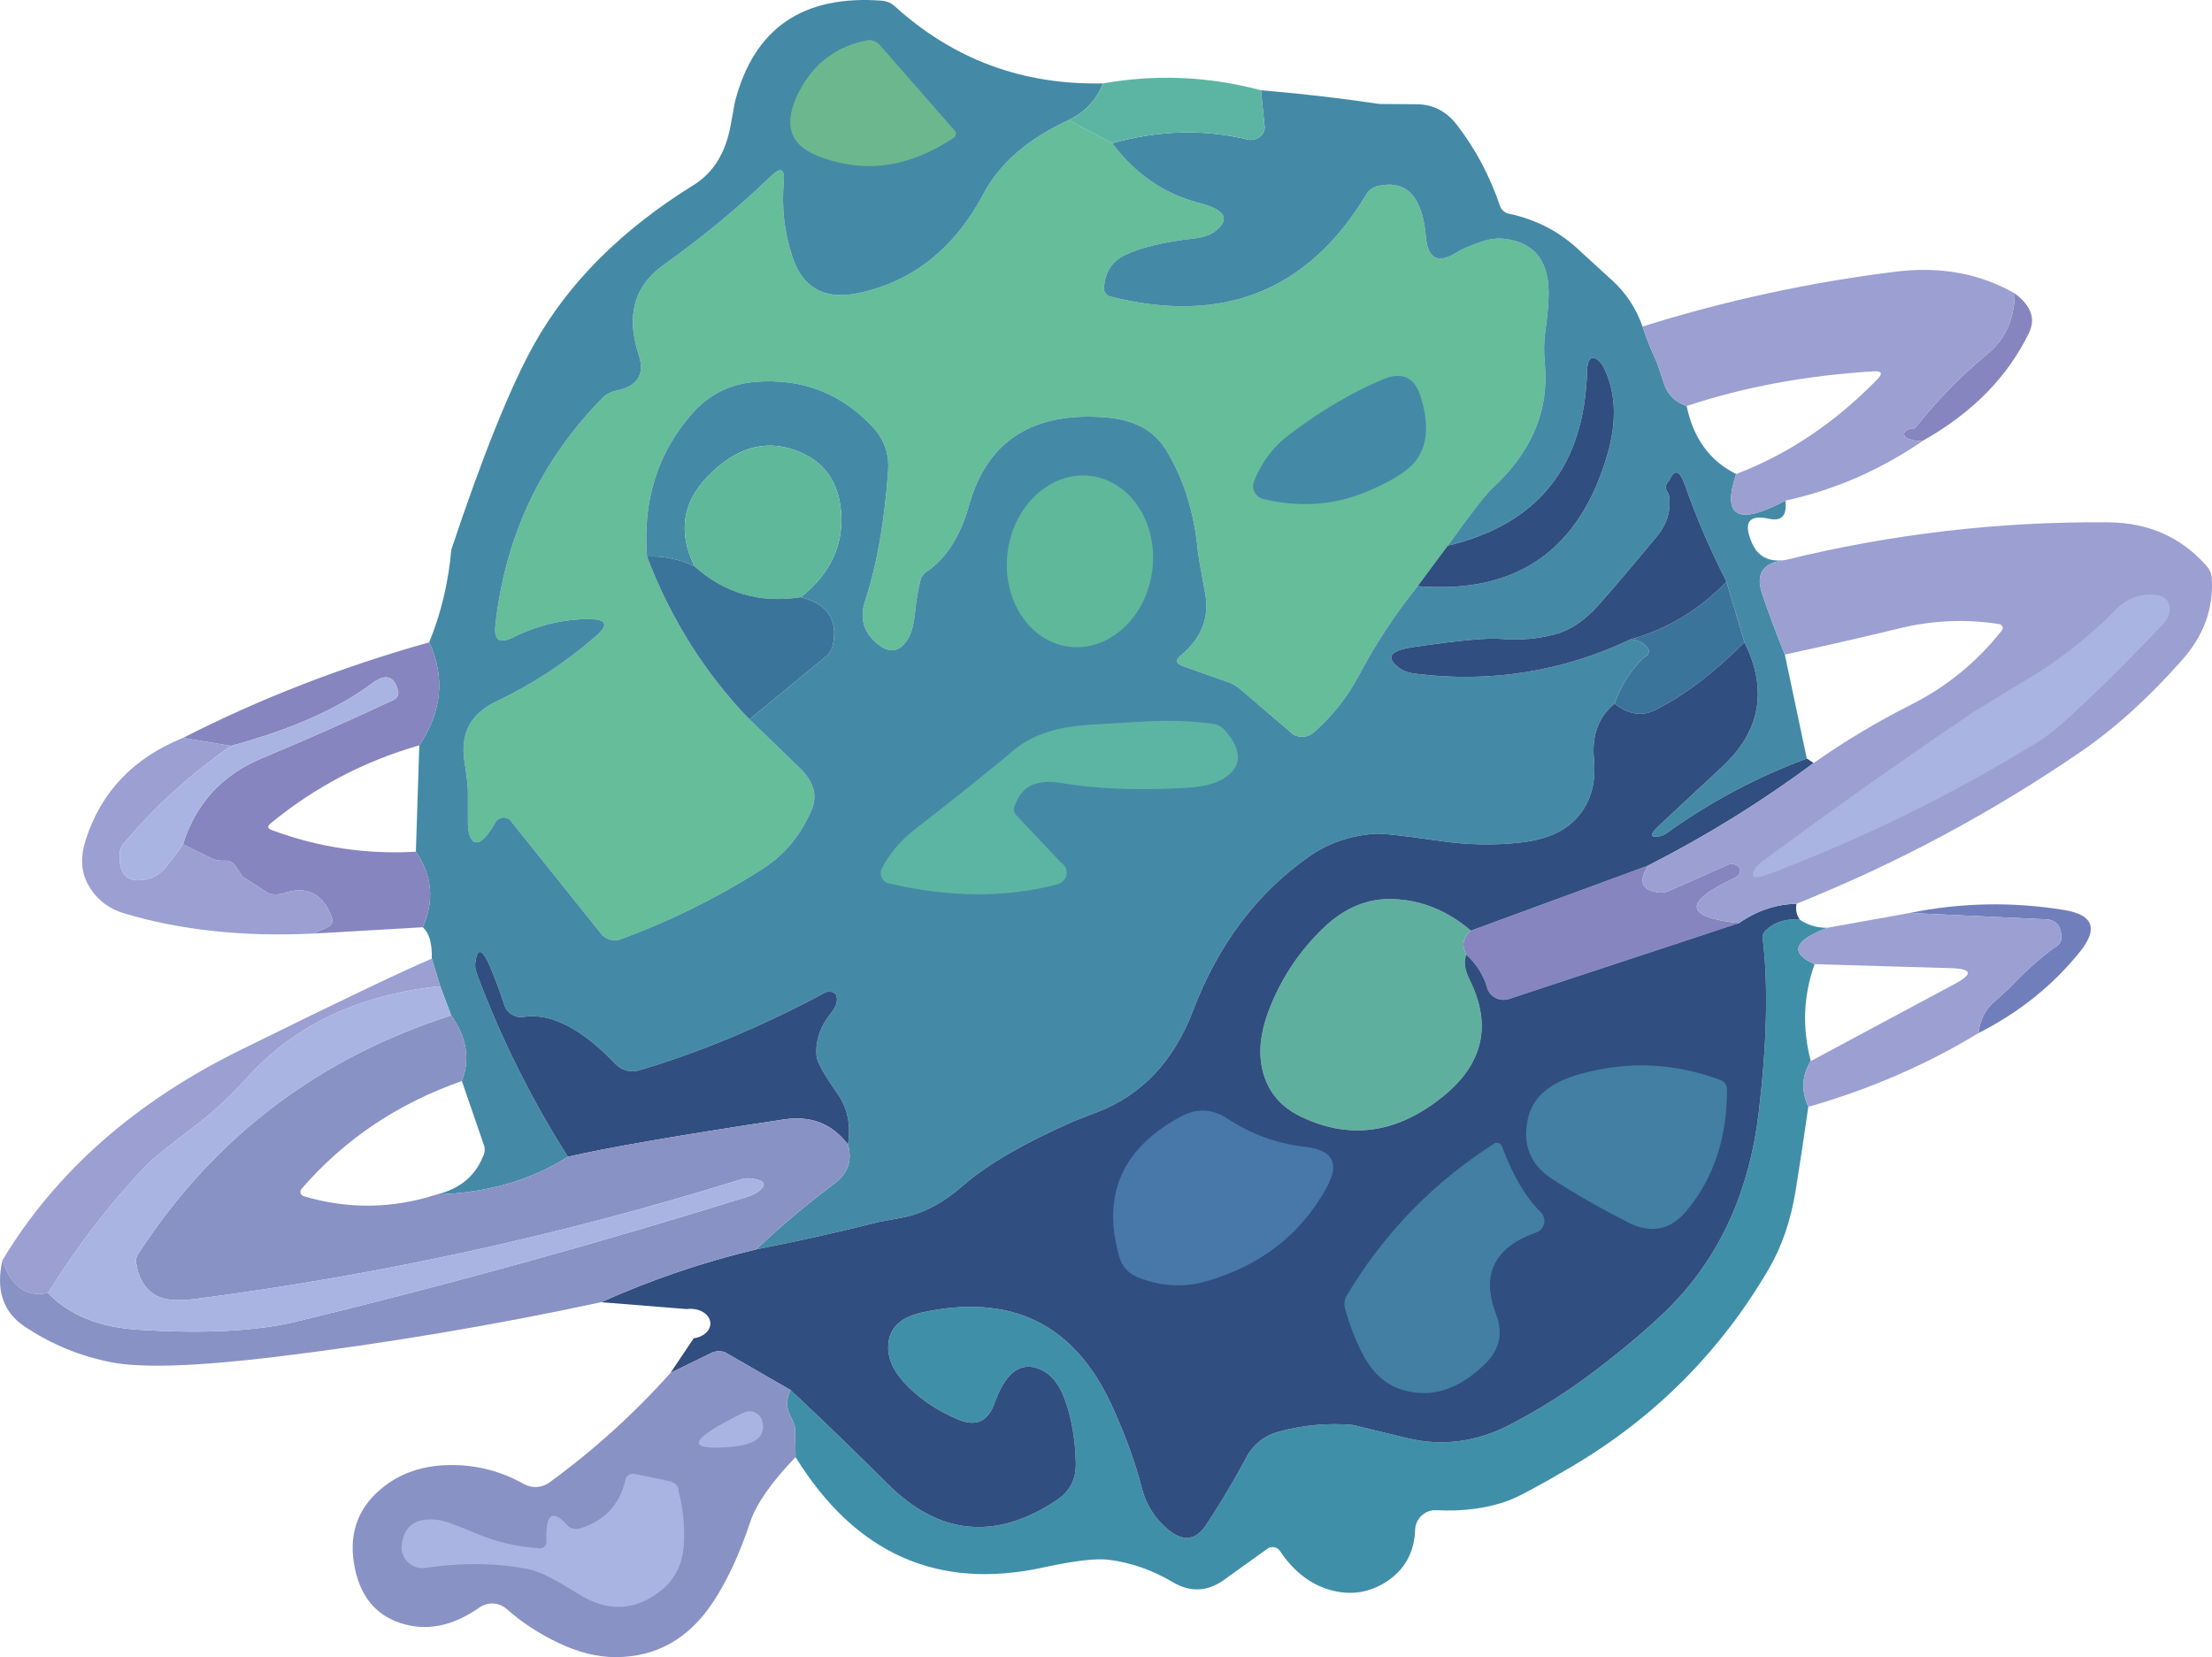 <?xml version="1.0" encoding="UTF-8" standalone="no"?><!-- Generator: Gravit.io --><svg xmlns="http://www.w3.org/2000/svg" xmlns:xlink="http://www.w3.org/1999/xlink" style="isolation:isolate" viewBox="749.48 404.299 161.083 120.693" width="161.083pt" height="120.693pt"><defs><clipPath id="_clipPath_N1bRLAMHzPbJ82dN6cCMQ3Wu9yVH2L80"><rect x="749.48" y="404.299" width="161.083" height="120.693"/></clipPath></defs><g clip-path="url(#_clipPath_N1bRLAMHzPbJ82dN6cCMQ3Wu9yVH2L80)"><path d=" M 827.305 413.042 L 830.465 414.732 Q 833.005 418.102 836.805 419.082 Q 839.635 419.802 838.005 421.112 Q 837.455 421.552 836.455 421.662 Q 833.115 422.042 831.365 422.892 Q 829.975 423.582 829.875 425.272 C 829.85 425.564 830.057 425.83 830.365 425.902 Q 842.635 429.002 848.985 418.452 C 849.127 418.19 849.389 417.982 849.715 417.872 Q 852.935 417.062 853.315 421.542 Q 853.535 423.992 855.595 422.662 Q 856.075 422.362 857.255 421.942 Q 858.215 421.592 859.015 421.692 Q 862.445 422.082 862.245 426.082 Q 862.185 427.262 862.015 428.422 Q 861.855 429.472 861.975 430.742 Q 862.465 435.912 858.115 439.892 Q 857.415 440.542 854.905 444.042 L 852.715 446.992 Q 850.375 449.862 848.435 453.492 Q 847.125 455.952 845.055 457.722 C 844.664 458.014 844.095 458.047 843.665 457.802 L 839.825 454.512 Q 839.385 454.142 839.005 454.012 L 835.595 452.802 Q 834.865 452.542 835.475 452.032 Q 837.725 450.162 837.245 447.522 Q 836.725 444.672 836.725 444.572 Q 836.335 440.192 834.365 437.022 Q 833.085 434.952 830.045 434.702 Q 822.035 434.052 820.055 441.082 Q 819.105 444.442 817.035 445.882 C 816.736 446.061 816.541 446.332 816.495 446.632 Q 816.225 447.722 816.125 448.832 Q 815.995 450.142 815.645 450.752 Q 814.735 452.322 813.365 451.182 Q 811.865 449.942 812.475 448.082 Q 813.785 444.052 814.155 438.542 Q 814.275 436.742 813.055 435.422 Q 809.585 431.692 804.455 432.112 Q 801.715 432.342 799.875 434.432 Q 796.115 438.712 796.595 444.832 Q 799.185 451.642 804.055 456.692 L 807.675 460.192 Q 809.225 461.682 808.615 463.192 Q 807.455 466.022 804.995 467.592 Q 800.025 470.762 794.545 472.752 C 794.071 472.852 793.574 472.69 793.285 472.342 L 786.625 464.022 C 786.478 463.884 786.269 463.82 786.062 463.847 C 785.855 463.875 785.675 463.991 785.575 464.162 Q 784.445 466.162 783.855 465.472 Q 783.555 465.112 783.555 464.132 Q 783.555 463.032 783.555 461.942 Q 783.555 461.382 783.305 459.752 Q 782.825 456.722 785.615 455.392 Q 789.565 453.522 792.875 450.632 Q 794.285 449.402 792.415 449.392 Q 789.575 449.372 786.815 450.732 Q 785.375 451.442 785.555 449.852 Q 786.615 440.082 793.445 433.192 C 793.671 432.986 793.97 432.836 794.305 432.762 Q 796.705 432.302 795.995 430.142 Q 794.585 425.892 797.795 423.602 Q 802.085 420.542 805.635 417.122 Q 806.685 416.102 806.555 417.562 Q 806.305 420.392 807.195 423.032 Q 808.315 426.402 811.965 425.652 Q 817.915 424.412 821.115 418.392 Q 822.875 415.082 827.305 413.042 Z " fill="rgb(101,189,154)"/><path d=" M 829.805 410.372 Q 829.085 412.192 827.305 413.042 Q 822.875 415.082 821.115 418.392 Q 817.915 424.412 811.965 425.652 Q 808.315 426.402 807.195 423.032 Q 806.305 420.392 806.555 417.562 Q 806.685 416.102 805.635 417.122 Q 802.085 420.542 797.795 423.602 Q 794.585 425.892 795.995 430.142 Q 796.705 432.302 794.305 432.762 C 793.97 432.836 793.671 432.986 793.445 433.192 Q 786.615 440.082 785.555 449.852 Q 785.375 451.442 786.815 450.732 Q 789.575 449.372 792.415 449.392 Q 794.285 449.402 792.875 450.632 Q 789.565 453.522 785.615 455.392 Q 782.825 456.722 783.305 459.752 Q 783.555 461.382 783.555 461.942 Q 783.555 463.032 783.555 464.132 Q 783.555 465.112 783.855 465.472 Q 784.445 466.162 785.575 464.162 C 785.675 463.991 785.855 463.875 786.062 463.847 C 786.269 463.82 786.478 463.884 786.625 464.022 L 793.285 472.342 C 793.574 472.69 794.071 472.852 794.545 472.752 Q 800.025 470.762 804.995 467.592 Q 807.455 466.022 808.615 463.192 Q 809.225 461.682 807.675 460.192 L 804.055 456.692 L 809.625 452.112 C 809.879 451.899 810.055 451.611 810.125 451.292 Q 810.735 448.552 807.805 447.792 Q 811.035 445.202 810.725 441.542 Q 810.445 438.212 807.425 437.102 Q 804.035 435.862 800.995 439.022 Q 798.255 441.862 800.055 445.542 Q 798.355 444.742 796.595 444.832 Q 796.115 438.712 799.875 434.432 Q 801.715 432.342 804.455 432.112 Q 809.585 431.692 813.055 435.422 Q 814.275 436.742 814.155 438.542 Q 813.785 444.052 812.475 448.082 Q 811.865 449.942 813.365 451.182 Q 814.735 452.322 815.645 450.752 Q 815.995 450.142 816.125 448.832 Q 816.225 447.722 816.495 446.632 C 816.541 446.332 816.736 446.061 817.035 445.882 Q 819.105 444.442 820.055 441.082 Q 822.035 434.052 830.045 434.702 Q 833.085 434.952 834.365 437.022 Q 836.335 440.192 836.725 444.572 Q 836.725 444.672 837.245 447.522 Q 837.725 450.162 835.475 452.032 Q 834.865 452.542 835.595 452.802 L 839.005 454.012 Q 839.385 454.142 839.825 454.512 L 843.665 457.802 C 844.095 458.047 844.664 458.014 845.055 457.722 Q 847.125 455.952 848.435 453.492 Q 850.375 449.862 852.715 446.992 Q 863.535 447.882 866.555 437.332 Q 867.575 433.772 866.295 431.122 Q 866.095 430.702 865.815 430.502 Q 865.095 430.012 865.055 431.332 Q 864.765 441.702 854.905 444.042 Q 857.415 440.542 858.115 439.892 Q 862.465 435.912 861.975 430.742 Q 861.855 429.472 862.015 428.422 Q 862.185 427.262 862.245 426.082 Q 862.445 422.082 859.015 421.692 Q 858.215 421.592 857.255 421.942 Q 856.075 422.362 855.595 422.662 Q 853.535 423.992 853.315 421.542 Q 852.935 417.062 849.715 417.872 C 849.389 417.982 849.127 418.19 848.985 418.452 Q 842.635 429.002 830.365 425.902 C 830.057 425.83 829.85 425.564 829.875 425.272 Q 829.975 423.582 831.365 422.892 Q 833.115 422.042 836.455 421.662 Q 837.455 421.552 838.005 421.112 Q 839.635 419.802 836.805 419.082 Q 833.005 418.102 830.465 414.732 Q 835.625 413.292 840.415 414.482 C 840.748 414.52 841.082 414.408 841.309 414.183 C 841.536 413.958 841.628 413.648 841.555 413.352 L 841.305 410.872 Q 845.635 411.232 849.945 411.872 Q 850.035 411.882 852.655 411.892 Q 854.445 411.902 855.605 413.432 Q 857.615 416.052 858.715 419.302 C 858.814 419.586 859.057 419.798 859.355 419.862 Q 862.385 420.502 864.555 422.592 Q 864.775 422.802 866.885 424.722 Q 868.385 426.082 869.095 428.082 Q 869.525 429.382 870.105 430.612 Q 870.165 430.732 870.655 432.232 Q 871.045 433.432 872.305 433.872 Q 873.045 437.412 875.915 438.822 Q 874.315 443.522 879.495 440.762 Q 879.685 442.392 878.305 442.082 Q 876.095 441.592 877.055 443.832 Q 877.705 445.352 879.515 445.082 Q 877.055 445.342 877.805 447.542 Q 878.565 449.792 879.455 451.972 L 881.055 459.542 Q 875.575 461.582 870.845 464.982 Q 870.595 465.162 870.355 465.202 Q 869.225 465.422 870.345 464.382 Q 872.615 462.262 874.885 460.152 Q 879.085 456.262 876.515 451.082 L 875.205 446.662 Q 873.405 443.122 872.195 439.662 Q 871.605 437.972 871.045 439.292 C 870.722 439.579 870.703 439.945 870.995 440.252 Q 871.325 441.942 870.115 443.392 Q 867.535 446.512 865.865 448.392 Q 864.395 450.042 862.735 450.492 Q 860.835 451.002 858.805 450.832 Q 857.265 450.702 852.375 451.432 Q 849.855 451.812 851.345 452.922 Q 851.795 453.272 852.505 453.362 Q 860.735 454.402 868.235 450.862 Q 869.025 450.962 869.355 451.382 C 869.507 451.495 869.577 451.653 869.544 451.81 C 869.51 451.967 869.378 452.104 869.185 452.182 Q 867.735 453.612 867.055 455.542 Q 865.305 457.002 865.555 459.582 Q 865.825 462.362 864.115 464.072 Q 862.795 465.382 860.135 465.672 Q 857.285 465.972 854.455 465.562 Q 850.385 464.972 849.615 465.022 Q 846.915 465.222 844.865 466.642 Q 839.135 470.632 836.365 477.892 Q 834.255 483.422 829.395 485.292 Q 827.785 485.912 827.725 485.942 Q 822.275 488.322 819.615 490.642 Q 817.425 492.562 815.165 492.982 Q 813.535 493.282 813.455 493.302 Q 809.035 494.422 804.555 495.292 Q 807.255 492.732 810.235 490.512 Q 811.735 489.392 811.225 487.662 Q 811.585 485.552 810.455 483.932 Q 809.005 481.862 808.945 481.242 Q 808.785 479.572 810.025 478.042 Q 810.605 477.322 810.355 476.732 C 810.194 476.533 809.87 476.464 809.605 476.572 Q 802.695 480.282 796.025 482.252 C 795.411 482.435 794.746 482.257 794.305 481.792 Q 790.585 477.902 787.595 478.362 C 786.98 478.458 786.387 478.087 786.205 477.492 Q 785.845 476.362 785.275 474.952 Q 784.325 472.612 784.095 474.412 Q 784.045 474.812 784.205 475.222 Q 786.815 482.212 790.835 488.552 Q 786.795 491.122 781.305 491.292 Q 783.775 490.682 784.635 488.562 C 784.805 488.26 784.823 487.913 784.685 487.602 L 783.115 483.032 Q 784.035 480.662 782.335 478.252 L 781.535 476.122 L 780.925 474.122 Q 780.965 472.432 780.265 471.832 Q 781.555 468.942 779.765 466.332 L 780.015 458.582 Q 782.495 454.872 780.735 451.082 Q 782.035 447.902 782.345 444.332 Q 785.785 434.022 788.365 429.392 Q 792.125 422.652 799.995 417.772 Q 802.135 416.442 802.685 413.442 Q 802.985 411.772 802.995 411.742 Q 805.055 403.672 813.745 404.352 C 814.068 404.386 814.37 404.516 814.605 404.722 Q 821.025 410.572 829.805 410.372 Z " fill="rgb(68,138,166)"/><path d=" M 807.805 447.792 Q 803.335 448.492 800.055 445.542 Q 798.255 441.862 800.995 439.022 Q 804.035 435.862 807.425 437.102 Q 810.445 438.212 810.725 441.542 Q 811.035 445.202 807.805 447.792 Z " fill="rgb(94,184,153)"/><path d=" M 800.055 445.542 Q 803.335 448.492 807.805 447.792 Q 810.735 448.552 810.125 451.292 C 810.055 451.611 809.879 451.899 809.625 452.112 L 804.055 456.692 Q 799.185 451.642 796.595 444.832 Q 798.355 444.742 800.055 445.542 Z " fill="rgb(59,116,154)"/><path d=" M 875.205 446.662 L 876.515 451.082 Q 873.165 454.432 869.995 456.022 Q 868.565 456.732 867.055 455.542 Q 867.735 453.612 869.185 452.182 C 869.378 452.104 869.51 451.967 869.544 451.81 C 869.577 451.653 869.507 451.495 869.355 451.382 Q 869.025 450.962 868.235 450.862 Q 872.265 449.732 875.205 446.662 Z " fill="rgb(59,116,154)"/><path d=" M 841.305 410.872 L 841.555 413.352 C 841.628 413.648 841.536 413.958 841.309 414.183 C 841.082 414.408 840.748 414.52 840.415 414.482 Q 835.625 413.292 830.465 414.732 L 827.305 413.042 Q 829.085 412.192 829.805 410.372 Q 835.605 409.352 841.305 410.872 Z " fill="rgb(92,181,162)"/><path d=" M 896.205 425.672 Q 897.975 427.002 897.245 428.522 Q 894.925 433.332 889.555 436.372 Q 889.045 436.492 888.805 436.332 C 888.403 436.317 888.104 436.119 888.137 435.89 C 888.171 435.661 888.523 435.487 888.925 435.502 Q 891.295 432.482 894.265 430.032 Q 896.145 428.482 896.205 425.672 Z " fill="rgb(134,133,191)"/><path d=" M 780.735 451.082 Q 782.495 454.872 780.015 458.582 Q 773.995 460.312 769.195 464.262 Q 768.795 464.582 769.285 464.762 Q 774.345 466.642 779.765 466.332 Q 781.555 468.942 780.265 471.832 L 772.305 472.292 L 773.365 471.812 C 773.636 471.691 773.76 471.381 773.645 471.112 Q 772.665 468.452 770.015 469.392 C 769.716 469.461 769.382 469.461 769.085 469.392 L 767.175 468.172 Q 767.125 468.142 766.625 467.372 Q 766.355 466.952 765.805 466.982 Q 765.285 467.012 764.875 466.812 L 762.805 465.792 Q 764.195 461.352 768.535 459.532 Q 773.365 457.512 778.105 455.292 C 778.396 455.177 778.55 454.882 778.465 454.602 Q 778.035 452.972 776.555 454.082 Q 772.885 456.832 766.305 458.622 L 762.805 458.042 Q 771.235 453.742 780.735 451.082 Z " fill="rgb(134,133,191)"/><path d=" M 876.115 471.532 L 859.295 477.082 C 858.974 477.161 858.633 477.116 858.348 476.956 C 858.062 476.796 857.856 476.535 857.775 476.232 Q 857.385 474.872 856.265 473.832 Q 855.715 472.822 856.595 472.082 L 869.515 467.332 Q 868.365 469.082 870.345 469.312 C 870.565 469.318 870.785 469.28 870.985 469.202 L 875.335 467.272 C 875.62 467.171 875.95 467.25 876.125 467.462 Q 876.395 467.962 875.745 468.272 Q 870.165 470.892 876.115 471.532 Z " fill="rgb(134,133,191)"/><path d=" M 856.595 472.082 Q 855.715 472.822 856.265 473.832 Q 855.955 474.562 856.495 475.642 Q 858.955 480.572 854.605 484.122 Q 849.615 488.202 844.245 485.642 Q 841.765 484.462 841.335 481.822 Q 841.025 479.902 842.045 477.462 Q 843.355 474.302 845.795 471.942 Q 848.135 469.662 850.955 469.782 Q 854.055 469.902 856.595 472.082 Z " fill="rgb(95,175,158)"/><path d=" M 893.555 479.542 Q 893.715 478.132 894.695 477.272 Q 895.695 476.382 895.805 476.272 Q 897.305 474.642 899.085 473.312 C 899.454 473.131 899.646 472.827 899.585 472.522 Q 899.605 472.072 899.375 471.702 C 899.201 471.455 898.901 471.292 898.565 471.262 L 888.555 470.792 Q 894.175 469.652 899.825 470.582 Q 902.945 471.102 900.975 473.582 Q 898.015 477.282 893.555 479.542 Z " fill="rgb(113,126,188)"/><path d=" M 880.555 471.292 Q 881.475 471.892 882.555 471.872 Q 878.855 473.292 881.625 474.522 Q 880.395 477.942 881.345 481.582 Q 880.365 483.152 881.165 484.912 Q 880.745 487.882 880.245 490.992 Q 879.715 494.282 878.285 496.722 Q 872.985 505.792 863.875 511.152 Q 860.425 513.182 859.325 513.592 Q 857.005 514.442 854.075 514.292 C 853.682 514.273 853.297 514.412 853.008 514.679 C 852.718 514.946 852.548 515.318 852.535 515.712 Q 852.435 518.232 850.405 519.522 Q 848.605 520.662 846.545 520.152 Q 844.235 519.582 842.695 517.262 C 842.598 517.117 842.447 517.018 842.276 516.986 C 842.105 516.954 841.928 516.992 841.785 517.092 L 838.605 519.372 Q 836.795 520.662 834.885 519.532 Q 832.665 518.212 830.235 517.902 Q 828.855 517.722 825.455 518.462 Q 813.935 520.982 807.415 510.422 L 807.375 508.322 Q 807.365 508.052 807.035 507.422 Q 806.555 506.522 807.055 505.542 Q 810.615 508.872 814.065 512.322 Q 819.715 518.012 826.415 513.572 Q 827.865 512.612 827.825 510.872 Q 827.765 508.252 827.025 506.232 Q 826.355 504.382 824.995 503.942 Q 823.035 503.312 821.895 506.512 Q 821.185 508.502 819.245 507.682 Q 816.835 506.662 815.285 504.952 Q 814.095 503.642 814.165 502.292 Q 814.255 500.412 816.615 499.892 Q 826.305 497.772 830.385 506.542 Q 831.905 509.822 832.635 512.692 Q 833.095 514.472 834.495 515.662 Q 836.165 517.092 837.315 515.362 Q 838.925 512.922 840.265 510.402 C 840.738 509.515 841.559 508.86 842.535 508.592 Q 845.255 507.842 847.985 508.082 Q 848.045 508.092 851.905 509.032 Q 855.775 509.982 859.505 508.032 Q 862.825 506.292 865.775 504.032 Q 869.465 501.192 871.385 499.182 Q 876.545 493.772 877.555 485.332 Q 878.445 477.822 877.865 472.822 C 877.766 472.518 877.877 472.195 878.155 471.982 Q 879.135 471.132 880.555 471.292 Z " fill="rgb(64,143,169)"/><path d=" M 852.715 446.992 L 854.905 444.042 Q 864.765 441.702 865.055 431.332 Q 865.095 430.012 865.815 430.502 Q 866.095 430.702 866.295 431.122 Q 867.575 433.772 866.555 437.332 Q 863.535 447.882 852.715 446.992 Z " fill="rgb(48,78,127)"/><path d=" M 875.205 446.662 Q 872.265 449.732 868.235 450.862 Q 860.735 454.402 852.505 453.362 Q 851.795 453.272 851.345 452.922 Q 849.855 451.812 852.375 451.432 Q 857.265 450.702 858.805 450.832 Q 860.835 451.002 862.735 450.492 Q 864.395 450.042 865.865 448.392 Q 867.535 446.512 870.115 443.392 Q 871.325 441.942 870.995 440.252 C 870.703 439.945 870.722 439.579 871.045 439.292 Q 871.605 437.972 872.195 439.662 Q 873.405 443.122 875.205 446.662 Z " fill="rgb(48,78,127)"/><path d=" M 876.515 451.082 Q 879.085 456.262 874.885 460.152 Q 872.615 462.262 870.345 464.382 Q 869.225 465.422 870.355 465.202 Q 870.595 465.162 870.845 464.982 Q 875.575 461.582 881.055 459.542 L 881.555 459.872 Q 875.845 464.112 869.515 467.332 L 856.595 472.082 Q 854.055 469.902 850.955 469.782 Q 848.135 469.662 845.795 471.942 Q 843.355 474.302 842.045 477.462 Q 841.025 479.902 841.335 481.822 Q 841.765 484.462 844.245 485.642 Q 849.615 488.202 854.605 484.122 Q 858.955 480.572 856.495 475.642 Q 855.955 474.562 856.265 473.832 Q 857.385 474.872 857.775 476.232 C 857.856 476.535 858.062 476.796 858.348 476.956 C 858.633 477.116 858.974 477.161 859.295 477.082 L 876.115 471.532 Q 878.045 470.182 880.305 470.122 Q 880.185 470.782 880.555 471.292 Q 879.135 471.132 878.155 471.982 C 877.877 472.195 877.766 472.518 877.865 472.822 Q 878.445 477.822 877.555 485.332 Q 876.545 493.772 871.385 499.182 Q 869.465 501.192 865.775 504.032 Q 862.825 506.292 859.505 508.032 Q 855.775 509.982 851.905 509.032 Q 848.045 508.092 847.985 508.082 Q 845.255 507.842 842.535 508.592 C 841.559 508.86 840.738 509.515 840.265 510.402 Q 838.925 512.922 837.315 515.362 Q 836.165 517.092 834.495 515.662 Q 833.095 514.472 832.635 512.692 Q 831.905 509.822 830.385 506.542 Q 826.305 497.772 816.615 499.892 Q 814.255 500.412 814.165 502.292 Q 814.095 503.642 815.285 504.952 Q 816.835 506.662 819.245 507.682 Q 821.185 508.502 821.895 506.512 Q 823.035 503.312 824.995 503.942 Q 826.355 504.382 827.025 506.232 Q 827.765 508.252 827.825 510.872 Q 827.865 512.612 826.415 513.572 Q 819.715 518.012 814.065 512.322 Q 810.615 508.872 807.055 505.542 L 802.265 502.782 C 801.974 502.683 801.64 502.69 801.355 502.802 L 798.305 504.292 L 799.995 501.772 C 800.794 501.662 801.329 501.097 801.191 500.509 C 801.053 499.92 800.294 499.532 799.495 499.642 L 793.255 499.142 Q 798.705 496.692 804.555 495.292 Q 809.035 494.422 813.455 493.302 Q 813.535 493.282 815.165 492.982 Q 817.425 492.562 819.615 490.642 Q 822.275 488.322 827.725 485.942 Q 827.785 485.912 829.395 485.292 Q 834.255 483.422 836.365 477.892 Q 839.135 470.632 844.865 466.642 Q 846.915 465.222 849.615 465.022 Q 850.385 464.972 854.455 465.562 Q 857.285 465.972 860.135 465.672 Q 862.795 465.382 864.115 464.072 Q 865.825 462.362 865.555 459.582 Q 865.305 457.002 867.055 455.542 Q 868.565 456.732 869.995 456.022 Q 873.165 454.432 876.515 451.082 Z " fill="rgb(48,78,127)"/><path d=" M 811.225 487.662 Q 809.525 485.382 806.555 485.832 Q 795.085 487.562 790.835 488.552 Q 786.815 482.212 784.205 475.222 Q 784.045 474.812 784.095 474.412 Q 784.325 472.612 785.275 474.952 Q 785.845 476.362 786.205 477.492 C 786.387 478.087 786.98 478.458 787.595 478.362 Q 790.585 477.902 794.305 481.792 C 794.746 482.257 795.411 482.435 796.025 482.252 Q 802.695 480.282 809.605 476.572 C 809.87 476.464 810.194 476.533 810.355 476.732 Q 810.605 477.322 810.025 478.042 Q 808.785 479.572 808.945 481.242 Q 809.005 481.862 810.455 483.932 Q 811.585 485.552 811.225 487.662 Z " fill="rgb(48,78,127)"/><path d=" M 896.205 425.672 Q 896.145 428.482 894.265 430.032 Q 891.295 432.482 888.925 435.502 C 888.523 435.487 888.171 435.661 888.137 435.89 C 888.104 436.119 888.403 436.317 888.805 436.332 Q 889.045 436.492 889.555 436.372 Q 884.885 439.592 879.495 440.762 Q 874.315 443.522 875.915 438.822 Q 881.565 436.672 886.195 431.922 Q 886.815 431.292 885.935 431.342 Q 878.545 431.792 872.305 433.872 Q 871.045 433.432 870.655 432.232 Q 870.165 430.732 870.105 430.612 Q 869.525 429.382 869.095 428.082 Q 878.145 425.242 887.555 424.082 Q 892.415 423.492 896.205 425.672 Z " fill="rgb(155,159,210)"/><path d=" M 880.305 470.122 Q 878.045 470.182 876.115 471.532 Q 870.165 470.892 875.745 468.272 Q 876.395 467.962 876.125 467.462 C 875.95 467.25 875.62 467.171 875.335 467.272 L 870.985 469.202 C 870.785 469.28 870.565 469.318 870.345 469.312 Q 868.365 469.082 869.515 467.332 Q 875.845 464.112 881.555 459.872 Q 884.925 457.502 888.615 455.642 Q 892.555 453.652 895.245 450.232 C 895.319 450.152 895.341 450.04 895.303 449.939 C 895.266 449.839 895.174 449.767 895.065 449.752 Q 891.415 449.182 887.805 450.062 Q 884.085 450.972 879.455 451.972 Q 878.565 449.792 877.805 447.542 Q 877.055 445.342 879.515 445.082 Q 891.105 442.232 903.055 442.342 Q 907.405 442.392 910.165 445.512 C 910.388 445.756 910.522 446.065 910.545 446.392 Q 910.765 449.702 908.365 452.392 Q 904.725 456.502 901.015 459.042 Q 891.275 465.722 880.305 470.122 Z " fill="rgb(155,159,210)"/><path d=" M 762.805 458.042 L 766.305 458.622 Q 761.975 461.622 758.565 465.642 C 758.322 465.886 758.191 466.195 758.195 466.512 Q 758.095 468.762 760.135 468.352 Q 760.985 468.192 761.655 467.342 Q 762.255 466.572 762.805 465.792 L 764.875 466.812 Q 765.285 467.012 765.805 466.982 Q 766.355 466.952 766.625 467.372 Q 767.125 468.142 767.175 468.172 L 769.085 469.392 C 769.382 469.461 769.716 469.461 770.015 469.392 Q 772.665 468.452 773.645 471.112 C 773.76 471.381 773.636 471.691 773.365 471.812 L 772.305 472.292 Q 764.705 472.662 758.555 470.832 Q 756.705 470.282 755.845 468.632 Q 755.145 467.282 755.715 465.492 Q 757.385 460.232 762.805 458.042 Z " fill="rgb(155,159,210)"/><path d=" M 888.555 470.792 L 898.565 471.262 C 898.901 471.292 899.201 471.455 899.375 471.702 Q 899.605 472.072 899.585 472.522 C 899.646 472.827 899.454 473.131 899.085 473.312 Q 897.305 474.642 895.805 476.272 Q 895.695 476.382 894.695 477.272 Q 893.715 478.132 893.555 479.542 Q 887.885 482.992 881.165 484.912 Q 880.365 483.152 881.345 481.582 L 891.845 475.952 Q 893.845 474.882 891.575 474.812 L 881.625 474.522 Q 878.855 473.292 882.555 471.872 L 888.555 470.792 Z " fill="rgb(155,159,210)"/><path d=" M 780.925 474.122 L 781.535 476.122 Q 772.725 477.052 767.615 482.642 Q 765.645 484.802 763.965 486.082 Q 760.625 488.632 760.125 489.172 Q 756.085 493.452 752.975 498.472 Q 750.595 498.952 749.655 496.092 Q 755.445 486.462 766.995 480.772 Q 778.065 475.312 780.925 474.122 Z " fill="rgb(155,159,210)"/><path d=" M 782.335 478.252 Q 784.035 480.662 783.115 483.032 Q 776.095 485.492 771.435 490.892 C 771.363 490.977 771.339 491.093 771.371 491.2 C 771.403 491.307 771.488 491.39 771.595 491.422 Q 776.435 492.862 781.305 491.292 Q 786.795 491.122 790.835 488.552 Q 795.085 487.562 806.555 485.832 Q 809.525 485.382 811.225 487.662 Q 811.735 489.392 810.235 490.512 Q 807.255 492.732 804.555 495.292 Q 798.705 496.692 793.255 499.142 Q 781.525 501.662 769.555 503.122 Q 760.955 504.162 757.615 503.522 Q 754.155 502.852 751.245 500.892 Q 748.925 499.322 749.655 496.092 Q 750.595 498.952 752.975 498.472 Q 755.265 500.872 759.495 501.142 Q 766.695 501.612 771.105 500.542 Q 787.635 496.532 803.875 491.472 Q 804.375 491.312 804.685 491.092 Q 805.705 490.342 804.235 490.132 Q 803.845 490.072 803.385 490.212 Q 783.925 496.272 763.725 498.902 Q 761.805 499.152 760.925 498.692 Q 759.675 498.032 759.415 496.392 C 759.333 496.072 759.416 495.739 759.645 495.472 Q 767.855 482.912 782.335 478.252 Z " fill="rgb(137,146,196)"/><path d=" M 807.055 505.542 Q 806.555 506.522 807.035 507.422 Q 807.365 508.052 807.375 508.322 L 807.415 510.422 Q 804.775 513.172 804.115 515.142 Q 802.955 518.642 801.415 520.972 Q 798.765 524.992 794.305 524.992 Q 792.295 524.992 790.095 523.932 Q 787.975 522.912 786.375 521.482 C 785.822 520.999 785.009 520.954 784.405 521.372 Q 781.415 523.462 778.585 522.492 Q 775.985 521.602 775.335 518.582 Q 774.565 514.962 777.235 512.732 Q 779.275 511.032 782.245 511.002 Q 785.125 510.972 787.625 512.382 C 788.208 512.712 788.932 512.673 789.475 512.282 Q 794.325 508.752 798.305 504.292 L 801.355 502.802 C 801.64 502.69 801.974 502.683 802.265 502.782 L 807.055 505.542 Z " fill="rgb(137,146,196)"/><path d=" M 762.805 465.792 Q 762.255 466.572 761.655 467.342 Q 760.985 468.192 760.135 468.352 Q 758.095 468.762 758.195 466.512 C 758.191 466.195 758.322 465.886 758.565 465.642 Q 761.975 461.622 766.305 458.622 Q 772.885 456.832 776.555 454.082 Q 778.035 452.972 778.465 454.602 C 778.55 454.882 778.396 455.177 778.105 455.292 Q 773.365 457.512 768.535 459.532 Q 764.195 461.352 762.805 465.792 Z " fill="rgb(170,180,226)"/><path d=" M 781.535 476.122 L 782.335 478.252 Q 767.855 482.912 759.645 495.472 C 759.416 495.739 759.333 496.072 759.415 496.392 Q 759.675 498.032 760.925 498.692 Q 761.805 499.152 763.725 498.902 Q 783.925 496.272 803.385 490.212 Q 803.845 490.072 804.235 490.132 Q 805.705 490.342 804.685 491.092 Q 804.375 491.312 803.875 491.472 Q 787.635 496.532 771.105 500.542 Q 766.695 501.612 759.495 501.142 Q 755.265 500.872 752.975 498.472 Q 756.085 493.452 760.125 489.172 Q 760.625 488.632 763.965 486.082 Q 765.645 484.802 767.615 482.642 Q 772.725 477.052 781.535 476.122 Z " fill="rgb(170,180,226)"/><path d=" M 808.995 415.642 Q 805.945 414.422 807.615 411.082 Q 809.245 407.832 812.745 407.212 C 813.07 407.229 813.365 407.36 813.535 407.562 L 818.945 413.742 C 819.049 413.822 819.104 413.941 819.094 414.063 C 819.084 414.185 819.01 414.295 818.895 414.362 Q 813.965 417.632 808.995 415.642 Z " fill="rgb(108,183,142)"/><path d=" M 841.475 440.642 C 841.203 440.575 840.973 440.393 840.844 440.144 C 840.716 439.895 840.701 439.602 840.805 439.342 Q 841.615 437.272 843.395 435.932 Q 846.945 433.262 850.235 431.912 Q 852.285 431.082 852.935 433.192 Q 853.885 436.232 852.535 437.912 Q 851.665 439.002 848.995 440.112 Q 845.445 441.592 841.475 440.642 Z " fill="rgb(68,138,166)"/><path d=" M 828.933 438.964 C 831.839 439.341 833.836 442.434 833.391 445.865 C 832.945 449.297 830.224 451.777 827.317 451.399 C 824.411 451.022 822.414 447.929 822.859 444.498 C 823.305 441.066 826.026 438.586 828.933 438.964 Z " fill="rgb(94,184,153)"/><path d=" M 814.195 468.632 C 813.97 468.577 813.782 468.423 813.684 468.212 C 813.587 468.002 813.591 467.759 813.695 467.552 Q 814.535 465.892 816.275 464.562 Q 819.875 461.792 823.365 458.892 Q 825.115 457.442 828.145 457.142 Q 829.065 457.052 832.965 456.842 Q 835.385 456.702 837.805 457.012 C 838.133 457.064 838.431 457.216 838.645 457.442 Q 840.625 459.692 838.625 460.982 Q 837.685 461.572 835.865 461.682 Q 830.555 461.972 826.805 461.332 Q 824.145 460.872 823.435 462.852 C 823.229 463.149 823.285 463.516 823.575 463.762 L 826.725 467.102 C 827.054 467.306 827.22 467.662 827.149 468.014 C 827.078 468.365 826.783 468.646 826.395 468.732 Q 820.745 470.182 814.195 468.632 Z " fill="rgb(92,181,162)"/><path d=" M 832.315 497.322 C 831.678 497.07 831.194 496.538 831.005 495.882 Q 829.025 489.062 835.505 485.602 Q 837.225 484.692 838.855 485.762 Q 841.455 487.482 844.575 487.832 Q 847.535 488.172 846.095 490.782 Q 843.285 495.912 837.315 497.622 Q 834.855 498.332 832.315 497.322 Z " fill="rgb(71,120,169)"/><path d=" M 862.485 490.152 Q 860.125 488.602 860.745 485.772 Q 861.255 483.432 864.535 482.522 Q 869.755 481.072 874.775 482.962 C 875.057 483.069 875.244 483.339 875.245 483.642 Q 875.255 488.942 872.305 492.482 Q 870.545 494.592 868.085 493.352 Q 864.935 491.752 862.485 490.152 Z " fill="rgb(66,127,162)"/><path d=" M 848.705 502.902 Q 847.885 501.322 847.425 499.572 C 847.339 499.26 847.386 498.928 847.555 498.652 Q 851.605 491.862 858.285 487.592 C 858.384 487.53 858.504 487.516 858.615 487.552 C 858.725 487.589 858.813 487.673 858.855 487.782 Q 860.015 490.932 861.685 492.592 C 861.902 492.807 861.993 493.119 861.926 493.418 C 861.859 493.716 861.643 493.959 861.355 494.062 Q 856.765 495.692 858.425 500.002 Q 859.225 502.072 857.645 503.622 Q 854.735 506.492 851.555 505.512 Q 849.755 504.952 848.705 502.902 Z " fill="rgb(66,127,162)"/><path d=" M 906.885 449.892 Q 900.035 457.012 897.995 458.272 Q 888.595 464.072 878.265 467.972 Q 876.665 468.572 877.295 467.552 Q 877.455 467.292 877.775 467.062 Q 885.335 461.472 893.115 456.202 Q 893.205 456.142 897.475 453.542 Q 900.765 451.542 903.665 448.592 C 904.353 447.898 905.314 447.537 906.295 447.602 Q 907.505 447.682 907.485 448.712 Q 907.475 449.282 906.885 449.892 Z " fill="rgb(170,180,226)"/><path d=" M 802.865 509.662 Q 797.515 510.172 803.635 507.182 C 803.892 507.055 804.193 507.05 804.454 507.168 C 804.715 507.286 804.91 507.515 804.985 507.792 Q 805.425 509.412 802.865 509.662 Z " fill="rgb(170,180,226)"/><path d=" M 791.605 515.652 Q 794.355 514.862 795.015 512.132 C 795.004 511.872 795.27 511.651 795.615 511.632 L 798.275 512.182 C 798.677 512.305 798.922 512.587 798.885 512.882 Q 799.405 514.832 799.275 516.832 Q 799.135 518.942 797.605 520.152 Q 794.775 522.402 791.565 520.372 Q 789.135 518.832 788.055 518.612 Q 784.645 517.892 780.445 518.492 C 779.98 518.557 779.51 518.403 779.175 518.076 C 778.84 517.749 778.677 517.285 778.735 516.822 Q 778.985 514.682 781.395 515.002 Q 782.045 515.082 784.095 515.962 Q 786.335 516.922 788.805 517.062 C 788.936 517.064 789.062 517.014 789.152 516.922 C 789.242 516.83 789.287 516.706 789.275 516.582 Q 789.145 513.552 790.795 515.382 C 790.989 515.598 791.301 515.702 791.605 515.652 Z " fill="rgb(170,180,226)"/></g></svg>